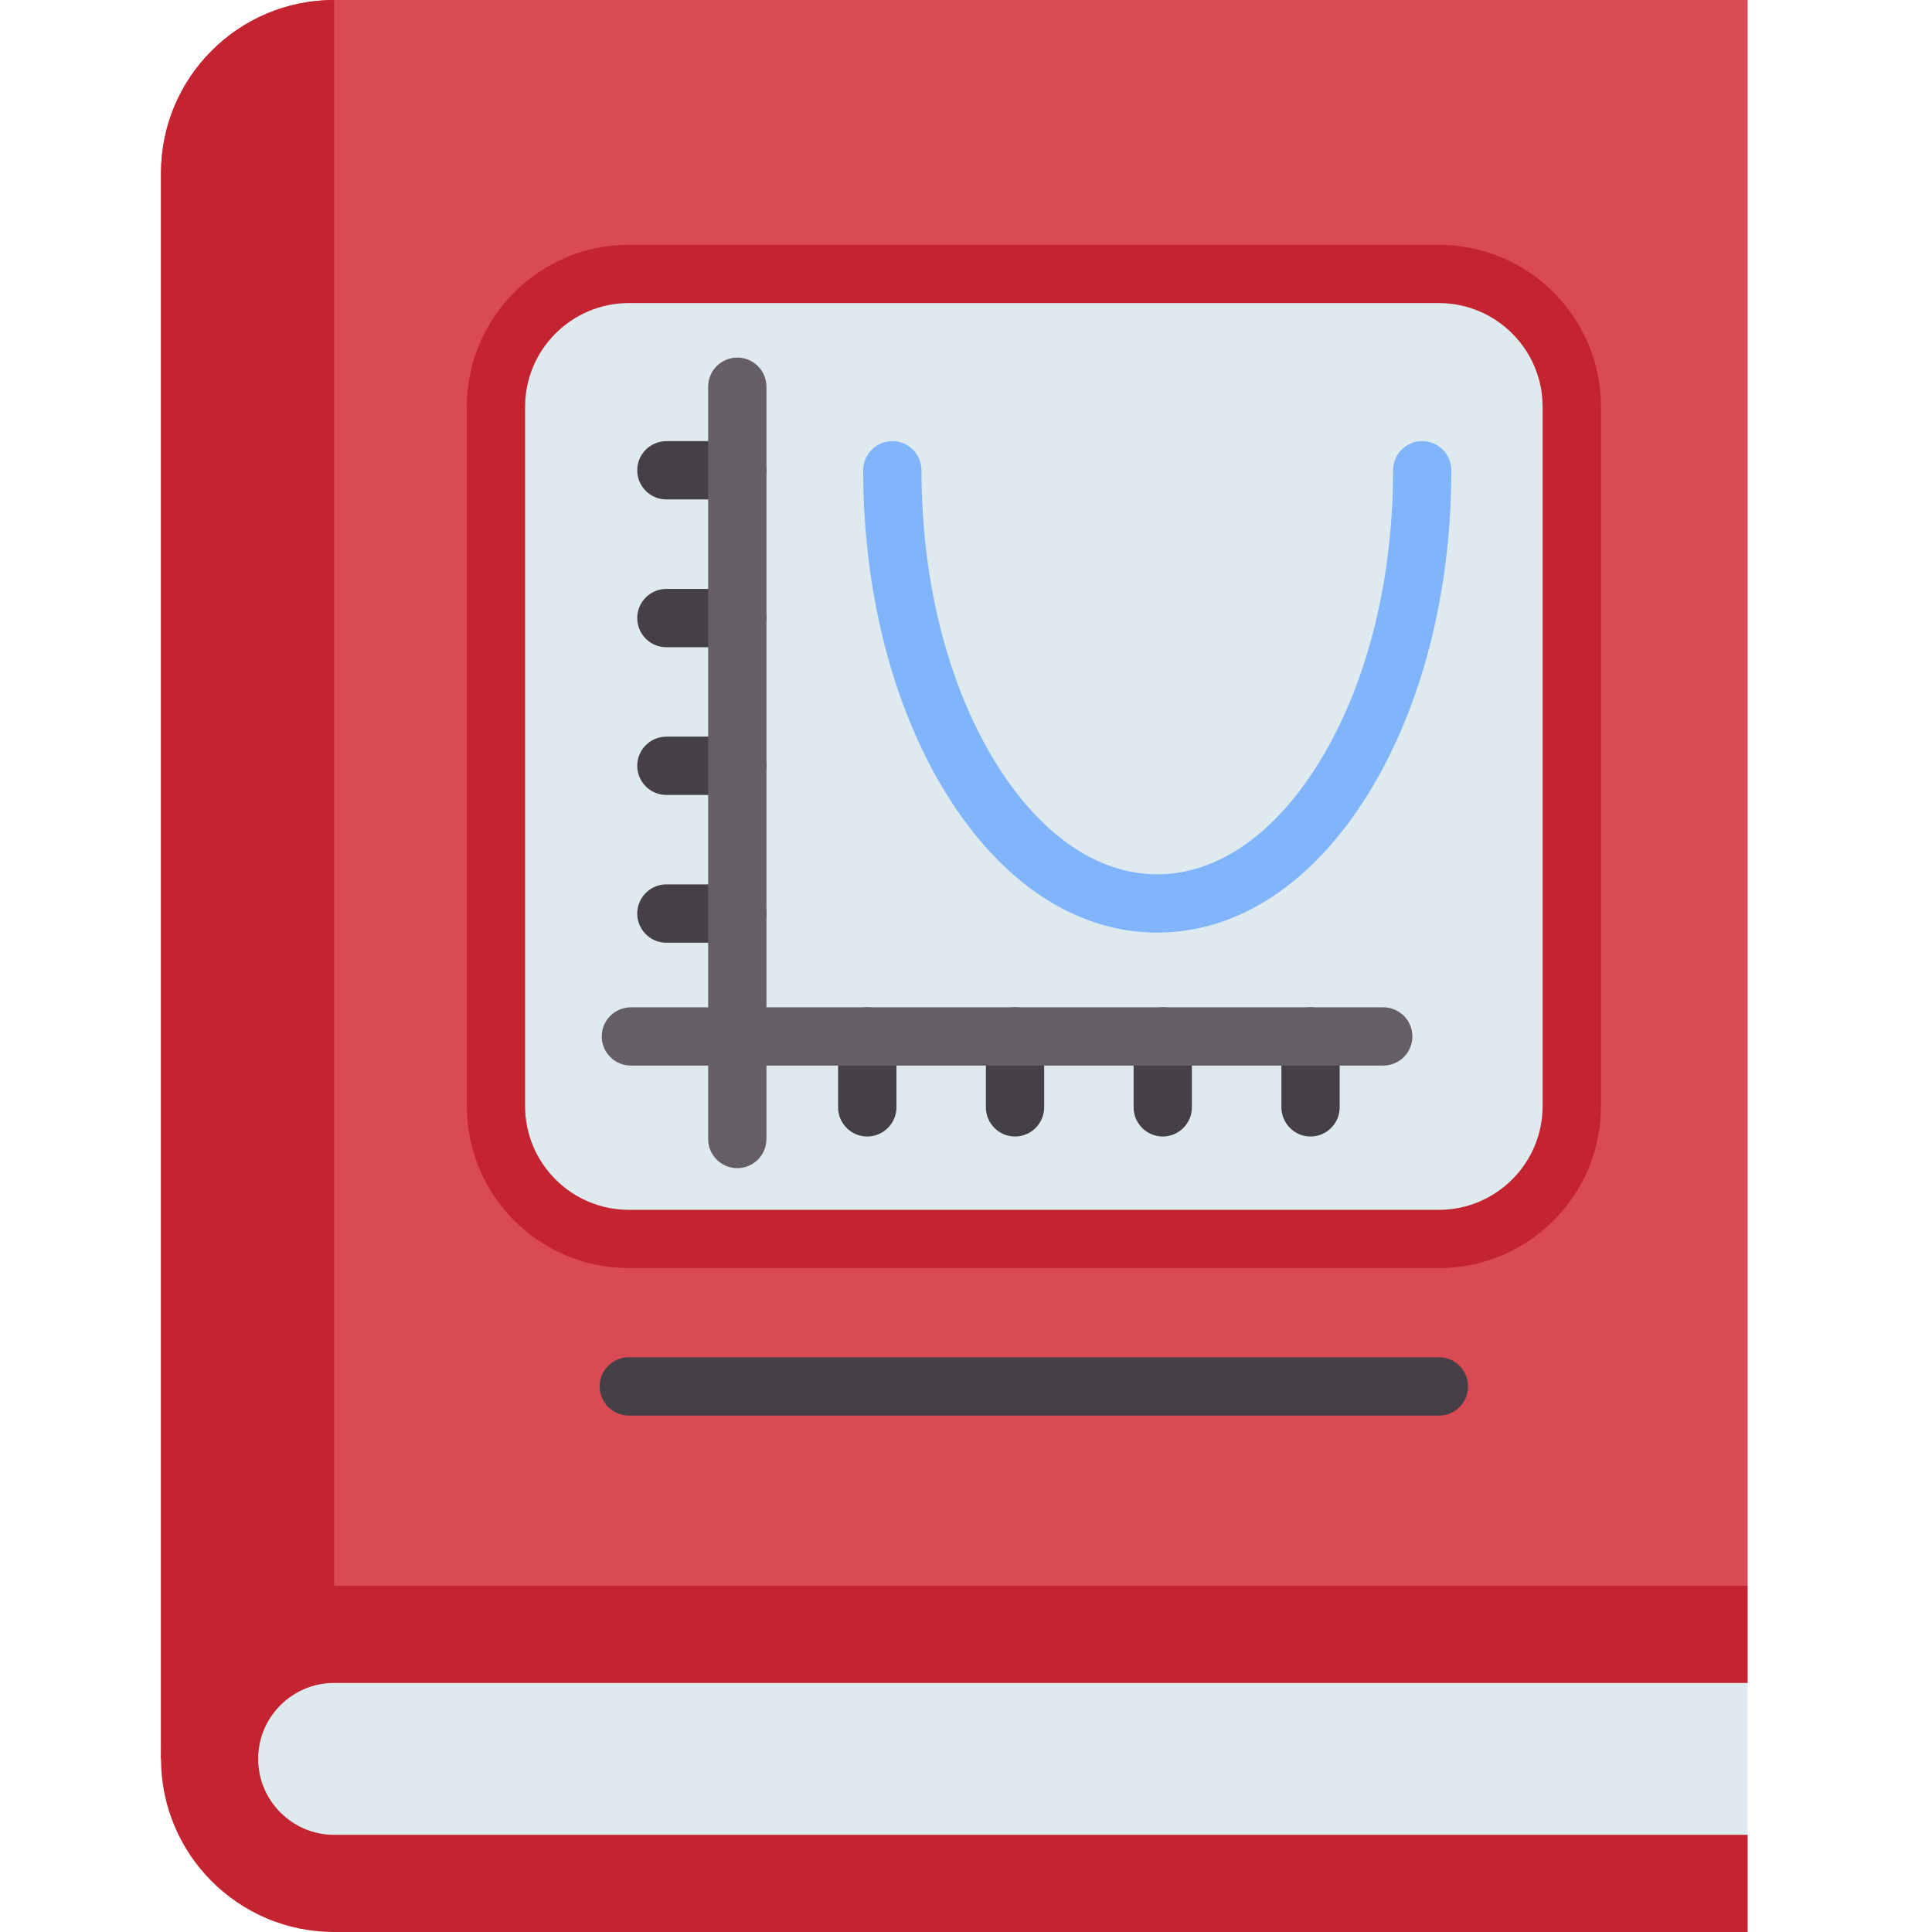 <svg width="24" height="24" viewBox="0 0 24 24" fill="none" xmlns="http://www.w3.org/2000/svg">
<path d="M21.71 0V19.698L4.151 21.614L2 21.849V2.151C2 1.557 2.24 1.019 2.63 0.63C3.019 0.24 3.557 0 4.151 0L21.71 0Z" fill="#DA4A54"/>
<path d="M4.151 0V21.614L2 21.849V2.151C2 1.557 2.24 1.019 2.63 0.63C3.019 0.24 3.557 0 4.151 0Z" fill="#C32430"/>
<path d="M21.71 19.699H4.151C2.963 19.699 2 20.662 2 21.849C2 23.037 2.963 24 4.151 24H21.71V22.793L20.212 21.82L21.71 20.906V19.699Z" fill="#C32430"/>
<path d="M4.151 22.793C3.631 22.793 3.207 22.369 3.207 21.849C3.207 21.329 3.631 20.906 4.151 20.906H21.71V22.793H4.151Z" fill="#DFEAEF"/>
<path d="M17.875 15.391H7.812C6.9 15.391 6.161 14.652 6.161 13.741V5.053C6.161 4.142 6.9 3.403 7.812 3.403H17.875C18.787 3.403 19.526 4.142 19.526 5.053V13.741C19.526 14.652 18.787 15.391 17.875 15.391Z" fill="#DFEAEF"/>
<path d="M17.875 15.753H7.812C6.702 15.753 5.799 14.851 5.799 13.741V5.053C5.799 3.944 6.702 3.041 7.812 3.041H17.875C18.985 3.041 19.888 3.944 19.888 5.053V13.741C19.888 14.851 18.985 15.753 17.875 15.753ZM7.812 3.765C7.101 3.765 6.523 4.343 6.523 5.053V13.741C6.523 14.451 7.101 15.029 7.812 15.029H17.875C18.585 15.029 19.163 14.451 19.163 13.741V5.053C19.163 4.343 18.585 3.765 17.875 3.765H7.812Z" fill="#C32430"/>
<path d="M17.875 17.585H7.812C7.612 17.585 7.449 17.423 7.449 17.223C7.449 17.023 7.612 16.86 7.812 16.86H17.875C18.075 16.86 18.237 17.023 18.237 17.223C18.237 17.423 18.075 17.585 17.875 17.585Z" fill="#454045"/>
<path d="M14.376 11.585C13.366 11.585 12.43 10.964 11.74 9.836C11.084 8.763 10.723 7.345 10.723 5.842C10.723 5.642 10.885 5.48 11.085 5.48C11.285 5.48 11.447 5.642 11.447 5.842C11.447 7.214 11.771 8.498 12.358 9.458C12.911 10.362 13.628 10.861 14.376 10.861C15.124 10.861 15.841 10.362 16.394 9.458C16.982 8.498 17.305 7.214 17.305 5.842C17.305 5.642 17.467 5.48 17.667 5.48C17.867 5.48 18.029 5.642 18.029 5.842C18.029 7.345 17.668 8.763 17.012 9.836C16.322 10.964 15.386 11.585 14.376 11.585Z" fill="#80B4FB"/>
<path d="M10.773 14.118C10.573 14.118 10.411 13.955 10.411 13.755V12.875C10.411 12.675 10.573 12.513 10.773 12.513C10.973 12.513 11.136 12.675 11.136 12.875V13.755C11.136 13.955 10.973 14.118 10.773 14.118Z" fill="#454045"/>
<path d="M12.609 14.118C12.409 14.118 12.247 13.955 12.247 13.755V12.875C12.247 12.675 12.409 12.513 12.609 12.513C12.809 12.513 12.971 12.675 12.971 12.875V13.755C12.971 13.955 12.809 14.118 12.609 14.118Z" fill="#454045"/>
<path d="M14.444 14.118C14.244 14.118 14.082 13.955 14.082 13.755V12.875C14.082 12.675 14.244 12.513 14.444 12.513C14.644 12.513 14.806 12.675 14.806 12.875V13.755C14.806 13.955 14.644 14.118 14.444 14.118Z" fill="#454045"/>
<path d="M16.28 14.118C16.08 14.118 15.918 13.955 15.918 13.755V12.875C15.918 12.675 16.08 12.513 16.28 12.513C16.48 12.513 16.642 12.675 16.642 12.875V13.755C16.642 13.955 16.48 14.118 16.28 14.118Z" fill="#454045"/>
<path d="M9.159 6.204H8.278C8.078 6.204 7.916 6.042 7.916 5.842C7.916 5.642 8.078 5.48 8.278 5.48H9.159C9.359 5.48 9.521 5.642 9.521 5.842C9.521 6.042 9.359 6.204 9.159 6.204Z" fill="#454045"/>
<path d="M9.159 8.04H8.278C8.078 8.04 7.916 7.878 7.916 7.678C7.916 7.478 8.078 7.316 8.278 7.316H9.159C9.359 7.316 9.521 7.478 9.521 7.678C9.521 7.878 9.359 8.04 9.159 8.04Z" fill="#454045"/>
<path d="M9.159 9.875H8.278C8.078 9.875 7.916 9.713 7.916 9.513C7.916 9.313 8.078 9.151 8.278 9.151H9.159C9.359 9.151 9.521 9.313 9.521 9.513C9.521 9.713 9.359 9.875 9.159 9.875Z" fill="#454045"/>
<path d="M9.159 11.711H8.278C8.078 11.711 7.916 11.549 7.916 11.349C7.916 11.149 8.078 10.986 8.278 10.986H9.159C9.359 10.986 9.521 11.149 9.521 11.349C9.521 11.549 9.359 11.711 9.159 11.711Z" fill="#454045"/>
<path d="M9.159 14.511C8.959 14.511 8.797 14.349 8.797 14.149V4.804C8.797 4.604 8.959 4.442 9.159 4.442C9.359 4.442 9.521 4.604 9.521 4.804V14.149C9.521 14.349 9.359 14.511 9.159 14.511Z" fill="#665E66"/>
<path d="M17.183 13.237H7.838C7.637 13.237 7.475 13.075 7.475 12.875C7.475 12.675 7.638 12.513 7.838 12.513H17.183C17.383 12.513 17.545 12.675 17.545 12.875C17.545 13.075 17.383 13.237 17.183 13.237Z" fill="#665E66"/>
</svg>
